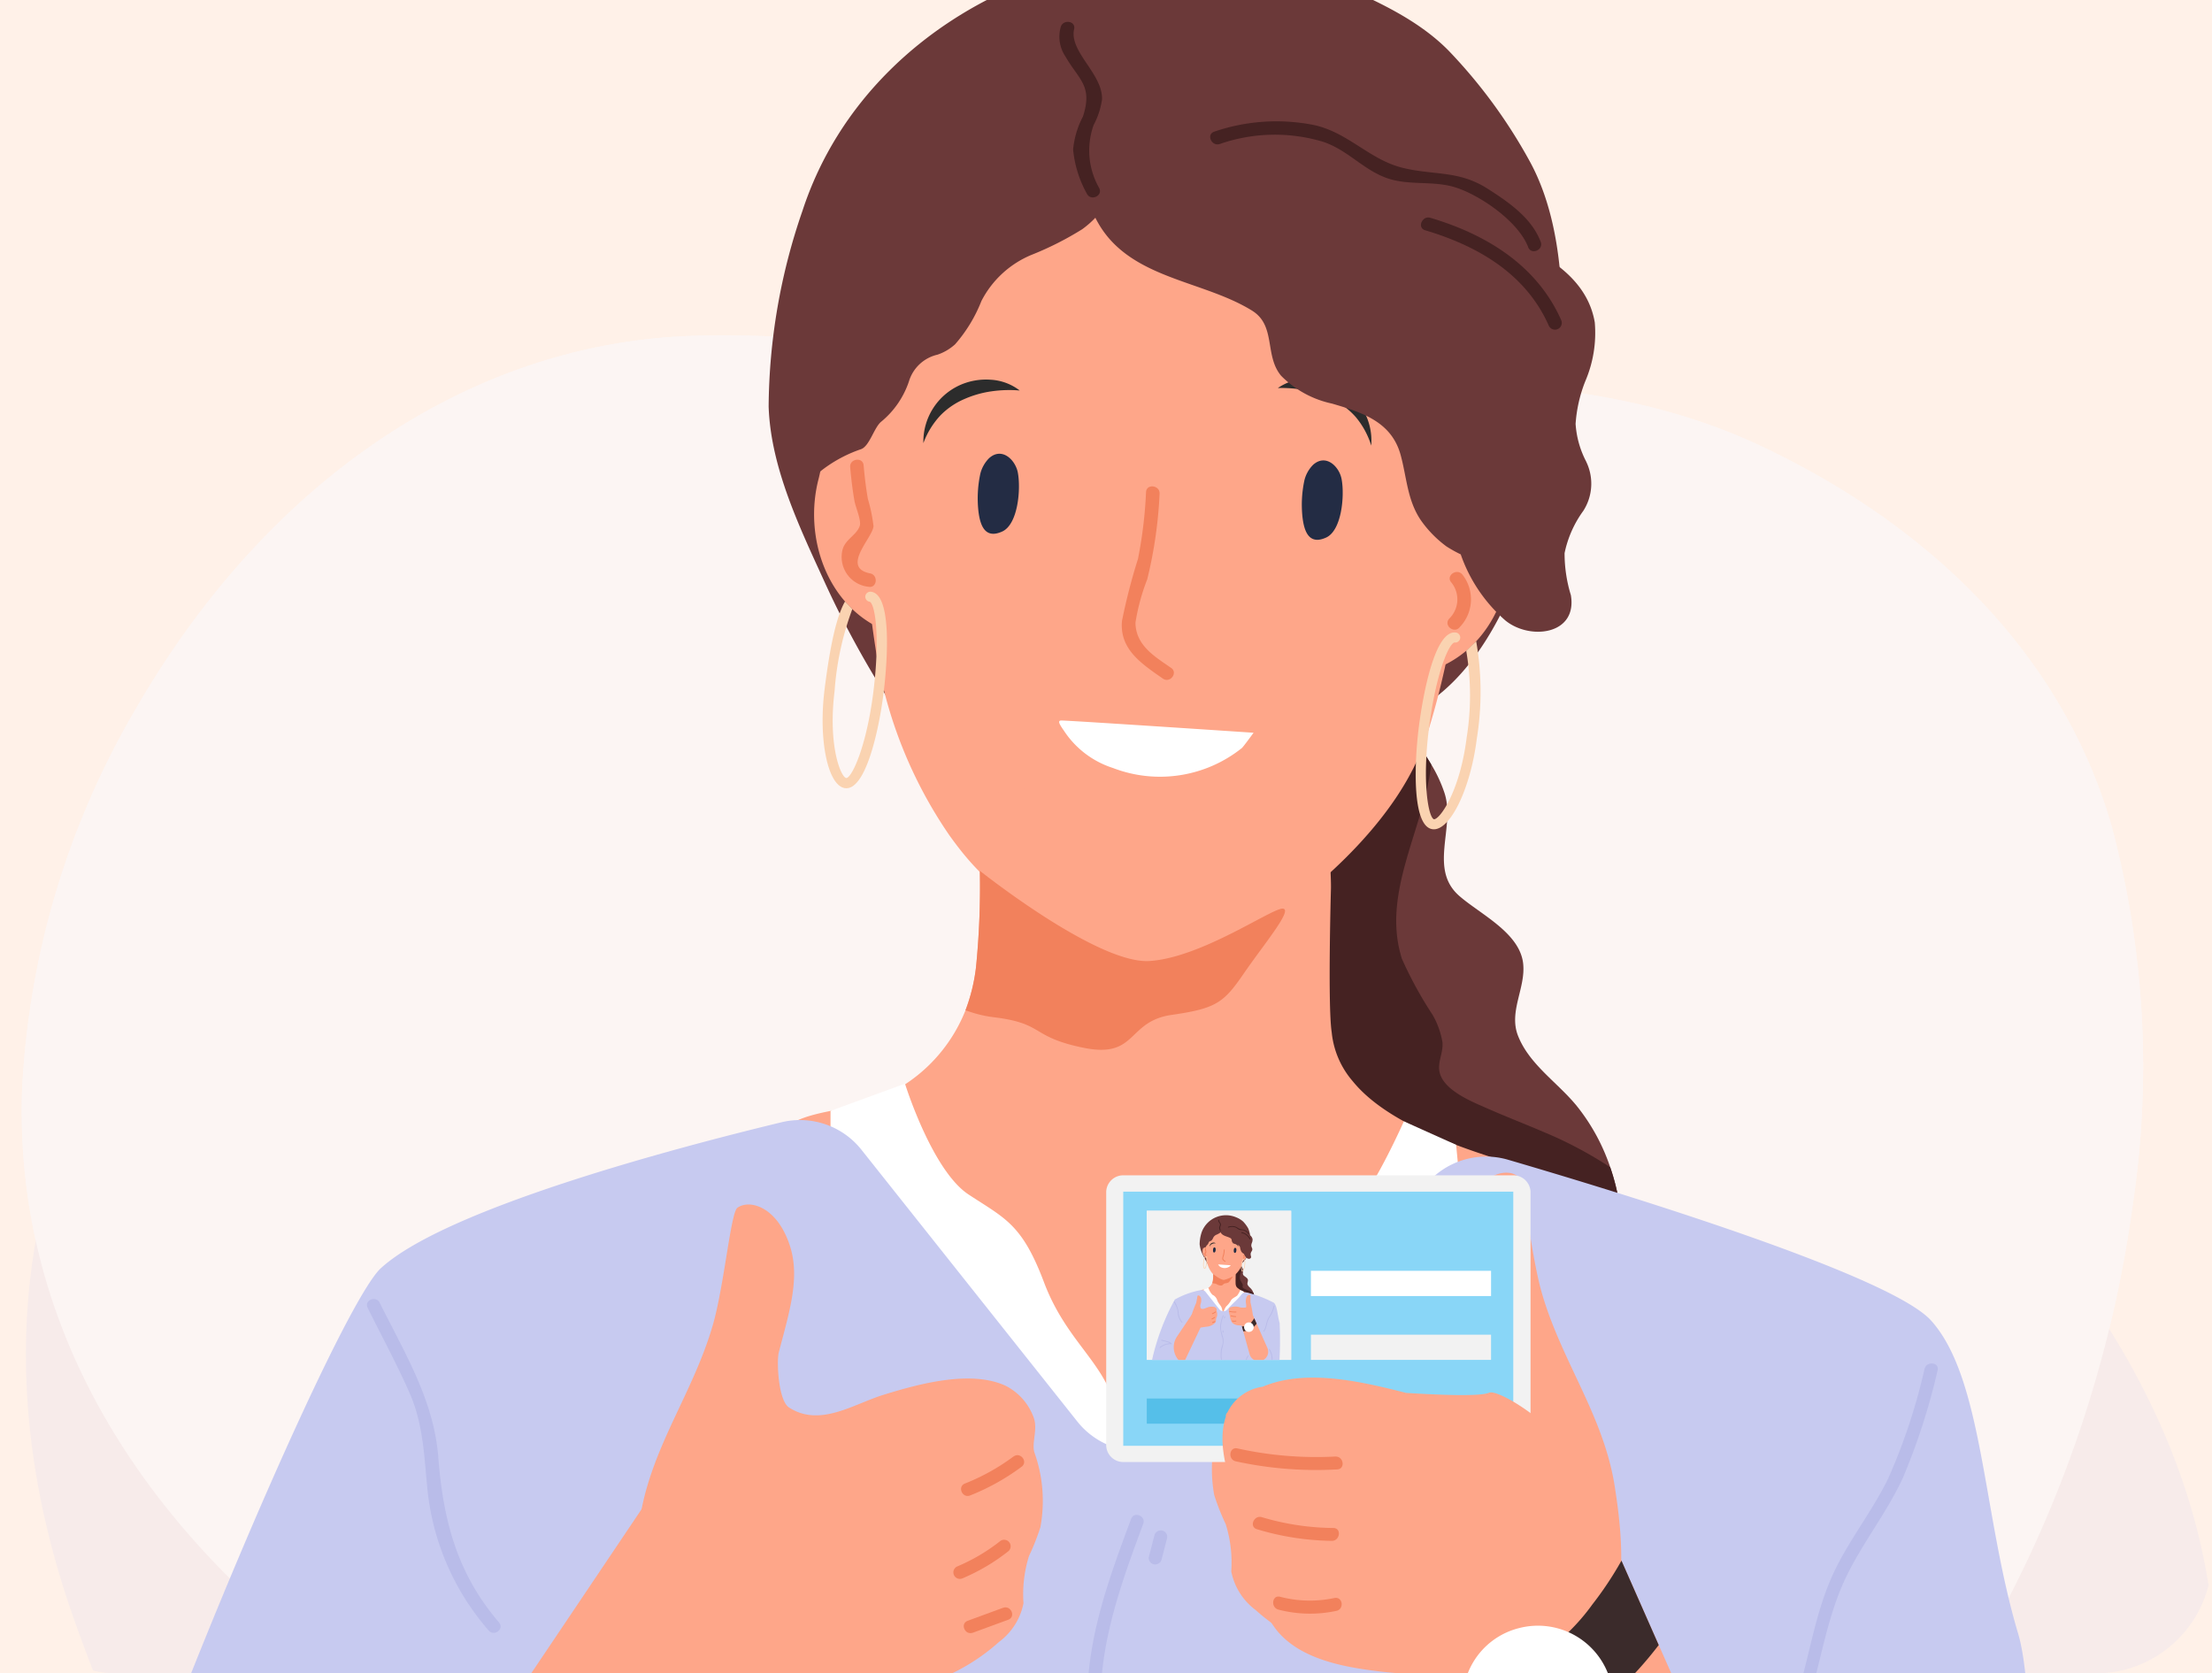 <svg xmlns="http://www.w3.org/2000/svg" xmlns:xlink="http://www.w3.org/1999/xlink" width="152" height="115" viewBox="0 0 152 115">
  <rect x="0" y="0" width="152" height="115" fill="#808080" stroke="none"/>
  <defs>
    <clipPath id="clip-path">
      <rect id="Rectangle_4124" data-name="Rectangle 4124" width="152" height="115" rx="8" transform="translate(12181 17207)" fill="#fff"/>
    </clipPath>
    <clipPath id="clip-path-2">
      <rect id="Rectangle_3496" data-name="Rectangle 3496" width="9.923" height="10.247" transform="translate(0)" fill="#f2f2f2"/>
    </clipPath>
    <clipPath id="clip-path-3">
      <path id="Clip_145" data-name="Clip 145" d="M0,0H8.855V9.443H0Z" fill="none"/>
    </clipPath>
  </defs>
  <g id="Group_7970" data-name="Group 7970" transform="translate(-24 -397)">
    <rect id="Rectangle_3498" data-name="Rectangle 3498" width="152" height="115" rx="8" transform="translate(24 397)" fill="#fff"/>
    <g id="Group_7957" data-name="Group 7957" transform="translate(-12157 -16810)">
      <rect id="Rectangle_4123" data-name="Rectangle 4123" width="152" height="115" transform="translate(12181 17207)" fill="#fff1e8"/>
      <g id="Mask_Group_114" data-name="Mask Group 114" clip-path="url(#clip-path)">
        <g id="Group_7956" data-name="Group 7956" transform="translate(-274.783 346.111)">
          <path id="Mask" d="M106.428,117.855c30.535-8.162,42.934-46.672,33.068-80.555a63.971,63.971,0,0,0-11.88-23.185C119.1,3.956,106.578.242,94.87.008,85.522-.18,76.507,3.152,67.941,7.365c-13.867,6.82-28.743,8.854-42.6,15.34C11.286,29.281,2.285,43.708.354,61.723a57.186,57.186,0,0,0,3.463,27.2c5.254,13.018,15.716,20.767,26.9,24.987a126.8,126.8,0,0,0,75.713,3.94" transform="matrix(0.914, 0.407, -0.407, 0.914, 12490.007, 16852.889)" fill="#fcf5f3"/>
          <path id="Fill_1" data-name="Fill 1" d="M112.508,124.588c32.28-8.628,45.387-49.339,34.957-85.156a67.627,67.627,0,0,0-12.559-24.51C125.9,4.182,112.667.256,100.289.008c-9.881-.2-19.412,3.324-28.467,7.778C57.164,15,41.438,17.146,26.787,24,11.931,30.954,2.416,46.2.374,65.249A60.452,60.452,0,0,0,4.035,94.008c5.554,13.761,16.613,21.953,28.435,26.414,25.083,9.466,54.329,11.037,80.038,4.165" transform="translate(12532.157 16869.635) rotate(50)" fill="#f7ebea"/>
          <path id="Mask-2" data-name="Mask" d="M106.428,117.855c30.535-8.162,42.934-46.672,33.068-80.555a63.971,63.971,0,0,0-11.88-23.185C119.1,3.956,106.578.242,94.87.008,85.522-.18,76.507,3.152,67.941,7.365c-13.867,6.82-28.743,8.854-42.6,15.34C11.286,29.281,2.285,43.708.354,61.723a57.186,57.186,0,0,0,3.463,27.2c5.254,13.018,15.716,20.767,26.9,24.987a126.8,126.8,0,0,0,75.713,3.94" transform="matrix(0.914, 0.407, -0.407, 0.914, 12490.007, 16852.889)" fill="#fcf5f3"/>
          <path id="Fill_68" data-name="Fill 68" d="M17.878,9.509c-1.467,4-4.2,7.416-6.611,10.889L7.522,25.785A44.032,44.032,0,0,1,4.11,30.691C6.621,20.66,9.554,10.718,10.657.406c.058-.544-.8-.54-.859,0C8.125,16.042,2.208,30.827,0,46.37c-.076.535.752.766.828.226A147.578,147.578,0,0,1,3.766,32.077a.419.419,0,0,0,.25-.1C5.568,30.65,6.64,28.551,7.8,26.888l4.213-6.062c2.462-3.543,5.2-7.013,6.7-11.092.189-.515-.641-.737-.828-.226" transform="translate(12493.64 16940.014)" fill="#b9bce9"/>
          <path id="Fill_70" data-name="Fill 70" d="M22.668,6.374A33.538,33.538,0,0,0,12.8.963,16.372,16.372,0,0,0,7.485,0C5.246,0,2.676,1.461.549.781A.419.419,0,0,0,.08,1.4a.394.394,0,0,0,.228.632,24.1,24.1,0,0,1,6.881,3.1l6.856,3.92a.427.427,0,0,0,.433-.735Q10.689,6.151,6.9,3.985A29.364,29.364,0,0,0,2.358,1.743c.729-.107,1.449-.341,2.259-.529a13.459,13.459,0,0,1,6.505.127A30.589,30.589,0,0,1,22.061,6.975c.423.346,1.035-.253.607-.6" transform="translate(12515.343 17007.773)" fill="#b9bce9"/>
          <path id="Fill_76" data-name="Fill 76" d="M12.952,18.484Q9.481,14.177,6.308,9.648,4.941,7.685,3.634,5.682C2.6,4.105,1.1,2.314.863.4.8-.131-.064-.138,0,.4.412,3.648,3.3,6.8,5.112,9.422c2.285,3.313,4.706,6.528,7.232,9.664.345.428.949-.177.607-.6" transform="translate(12497.052 17034.289)" fill="#b9bce9"/>
          <path id="Fill_98" data-name="Fill 98" d="M58.643,88.917a14.764,14.764,0,0,0-.8-5.377,13.732,13.732,0,0,0-2.225-4.119c-1.315-1.663-3.324-2.9-4.114-4.923-.648-1.662.537-3.275.357-4.948-.228-2.126-2.948-3.392-4.393-4.658-2.116-1.855-.264-4.691-1-7.031a9.558,9.558,0,0,0-.92-1.994,20.689,20.689,0,0,0-1.265-1.881c-.044-.066-.092-.128-.141-.195a8.551,8.551,0,0,0-.606-1.223c1.121-.6,1.935-1.042,2.175-1.223,4.192-3.115,6.5-9.41,7.512-14.473.2-1.025.406-2.121.586-3.266,1-6.354,1.352-14.1-1.55-19.293A35.714,35.714,0,0,0,46.733,6.8C44.565,4.6,41.6,3.316,38.866,2.1,25.76-3.713,7.222,2.853,2.335,17.82A41.866,41.866,0,0,0,.013,31.266c.143,4.228,2.167,8.373,3.854,12.077a66.053,66.053,0,0,0,7.669,12.748,36.213,36.213,0,0,0,6.871,2.81,21.584,21.584,0,0,0,8.4.719c.1-.016.188-.037.285-.054-.135.7-.274,1.4-.409,2.107a20.128,20.128,0,0,0-.275,6.7,50.93,50.93,0,0,1,.7,7.013c0,2.217-.156,4.429-.272,6.642a50.678,50.678,0,0,0-.01,6.436c.147,1.885.343,4.322,1.382,5.972.787,1.249,2.289,1.377,3.644,1.286.256-.015.509-.035.761-.056,2.136-.159,4.259-.394,6.4-.468a107.073,107.073,0,0,1,15.373.754,2.579,2.579,0,0,0,3.027-1.819,13.793,13.793,0,0,0,1.23-5.218" transform="translate(12508.588 16857.564)" fill="#6b3939"/>
          <path id="Fill_100" data-name="Fill 100" d="M30.74,34.933a14.764,14.764,0,0,0-.8-5.377,27.6,27.6,0,0,0-4.586-2.428c-1.293-.555-2.606-1.061-3.893-1.629-1.049-.463-3.084-1.266-3.265-2.593-.09-.66.29-1.278.216-1.952a5.669,5.669,0,0,0-.682-1.882,27,27,0,0,1-2.1-3.836c-1.433-4.5,1.475-8.844,2.013-13.353A20.691,20.691,0,0,0,16.385,0a19.186,19.186,0,0,0-4.237,2.637c-1.627,1.445-2.31,3.215-3.106,5.18-1.959,4.83-4.368,9.48-6.493,14.238C.742,26.111-.816,30.706.474,35.145a16.145,16.145,0,0,0,4.234,6.54c2.136-.159,4.259-.394,6.4-.468a107.08,107.08,0,0,1,15.373.754,2.579,2.579,0,0,0,3.027-1.819,13.792,13.792,0,0,0,1.23-5.218" transform="translate(12536.489 16911.549)" fill="#452222"/>
          <path id="Fill_102" data-name="Fill 102" d="M.012,12.3c.058.915.378,1.106,1.206.779C5.286,11.471,6.956,6.833,6,2.777,5.809,1.948,5.683.221,4.574.017S2.513,1.528,2.049,2.252c-.159.249.2.546.361.295.025-.039.052-.083.078-.127C2.636,4.121,1.44,6.212.937,7.749A12.385,12.385,0,0,0,.012,12.3" transform="translate(12553.25 16893.762)" fill="#fea689"/>
          <path id="Fill_104" data-name="Fill 104" d="M2.146,1.339C3.677-.056,9.751,0,11.62,0c3.138-.006,6.284.216,9.415.4A103.014,103.014,0,0,1,42.088,3.454a.666.666,0,0,1,.478.766.5.5,0,0,1,.208.384c.137,8.829-.737,24.523-3.915,34.09-1.723,5.19-6.908,9.951-11.457,13.01-5.287,3.555-8.986,2.617-14.04-.282-3.306-1.9-5-3.03-7.221-6.146a30.785,30.785,0,0,1-5.052-12.73A91.676,91.676,0,0,1,.057,16c.112-2.774.33-5.543.63-8.3.2-1.8-.007-5.025,1.458-6.359" transform="translate(12514.874 16873.008)" fill="#fea689"/>
          <path id="Fill_106" data-name="Fill 106" d="M.042,3.88A7.985,7.985,0,0,1,.177,1.36,2.278,2.278,0,0,1,.769.305c.878-.793,1.8.112,1.961.975C2.946,2.4,2.748,4.808,1.668,5.3.549,5.809.166,4.986.042,3.88" transform="translate(12545.241 16892.531)" fill="#232c44"/>
          <path id="Fill_108" data-name="Fill 108" d="M.043,3.912A8.039,8.039,0,0,1,.178,1.371,2.3,2.3,0,0,1,.776.308c.885-.8,1.811.113,1.978.984.216,1.132.017,3.556-1.072,4.052C.553,5.857.168,5.026.043,3.912" transform="translate(12522.97 16892.072)" fill="#232c44"/>
          <path id="Fill_110" data-name="Fill 110" d="M51.916,26.408c-3.667-1.127-10.044-2.832-12.8-6.212a6.049,6.049,0,0,1-1.461-3.388c-.277-1.782-.056-9.711-.054-9.76.039-1.11-.21-2.79.16-3.832a.484.484,0,0,0,.015-.3c0-.045,0-.094,0-.144.026-.536-.749-.658-.869-.2C30.71,1.963,22.293.929,16.131,0a.434.434,0,0,0-.487.381C15.181.343,14.72.3,14.253.251a.458.458,0,0,0-.5.388,40.515,40.515,0,0,0-.273,5.176,55.622,55.622,0,0,1-.267,6.548,12.28,12.28,0,0,1-.72,2.937,10.868,10.868,0,0,1-6.284,6.172c-1.727.746-4.813.715-6.163,1.966-.406.377,2.127,2.966,2.292,3.638.2.825,1.535,1.235,2.185,1.588,1.287.706,15.414,25.283,19.54,25.32,1.6.017,21.646-23.462,23.747-26.437.149-.215,4.4-1.049,4.108-1.138" transform="translate(12509.637 16915.016)" fill="#fea689"/>
          <path id="Fill_112" data-name="Fill 112" d="M0,1.869,5.118,0S6.972,5.961,9.489,7.617s3.667,2.021,5.179,6.027,4.05,5.418,4.868,8.45,1.39,6.117,1.39,6.117S22.1,21.968,24.141,20.2A24.287,24.287,0,0,0,29.393,13.6c1.192-2.283,5.5-3.892,6.8-5.306S39.4,2.587,39.4,2.587L42.989,4.2l.371,3.846S22.391,32.757,21.833,32.987.037,9.711.015,8.982,0,1.869,0,1.869" transform="translate(12512.853 16935.363)" fill="#fff"/>
          <path id="Fill_114" data-name="Fill 114" d="M.312.677A6.328,6.328,0,0,0,3.69,3.261a9.008,9.008,0,0,0,8.869-1.373c.11-.1.8-1.047.8-1.047S.524-.016.131,0c-.265.011-.09.29.18.677" transform="translate(12528.565 16910.404)" fill="#fff"/>
          <path id="Fill_116" data-name="Fill 116" d="M19.128,7.052c-1.386,2.019-1.888,2.408-4.971,2.853s-2.34,3.008-6.028,2.261-2.669-1.675-6.169-2.1A8.31,8.31,0,0,1,0,9.582,12.28,12.28,0,0,0,.72,6.645,55.535,55.535,0,0,0,.987.1C1,.073.987,0,.987,0S9.07,6.439,12.653,6.2s8.38-3.623,9.14-3.6-1.279,2.432-2.665,4.452" transform="translate(12522.128 16920.732)" fill="#f2815c"/>
          <path id="Fill_118" data-name="Fill 118" d="M3.39,12.474C2.294,11.709.956,10.946.943,9.359a14.422,14.422,0,0,1,.809-2.973A30.254,30.254,0,0,0,2.6.507C2.629-.085,1.7-.2,1.67.393a30.459,30.459,0,0,1-.553,4.587,40.976,40.976,0,0,0-1.1,4.264c-.179,1.953,1.34,2.942,2.808,3.966.492.344,1.061-.392.568-.737" transform="translate(12532.865 16894.313)" fill="#f2815c"/>
          <path id="Fill_4" data-name="Fill 4" d="M6.621.754A8.583,8.583,0,0,0,4.645.816,7.084,7.084,0,0,0,2.8,1.349,5.128,5.128,0,0,0,1.18,2.456,5.656,5.656,0,0,0,0,4.371,4.265,4.265,0,0,1,2.528.376a4.4,4.4,0,0,1,2.1-.362,3.6,3.6,0,0,1,1.992.74" transform="translate(12519.234 16886.971)" fill="#2c2c2c"/>
          <path id="Fill_4-2" data-name="Fill 4" d="M0,.755A8.582,8.582,0,0,1,1.976.816a7.078,7.078,0,0,1,1.844.532A5.121,5.121,0,0,1,5.44,2.454,5.648,5.648,0,0,1,6.617,4.369a4.242,4.242,0,0,0-.729-2.488A4.277,4.277,0,0,0,4.093.375a4.4,4.4,0,0,0-2.1-.361A3.6,3.6,0,0,0,0,.755" transform="translate(12543.631 16886.803) rotate(3)" fill="#2c2c2c"/>
          <path id="Fill_124" data-name="Fill 124" d="M5.248,7.836c-.462-1.549-1.6-3.671-1.411-5.367.026.044.051.089.075.129.154.256.521-.032.369-.285C3.837,1.576,2.919-.161,1.817.012S.531,1.911.315,2.734C-.734,6.723.857,11.468,4.826,13.153c.819.348,1.144.166,1.226-.748a12.384,12.384,0,0,0-.8-4.569" transform="translate(12511.724 16891.043)" fill="#fea689"/>
          <path id="Fill_126" data-name="Fill 126" d="M53.005,25.672a6.488,6.488,0,0,1-.729-2.594,9.682,9.682,0,0,1,.665-2.928,8.413,8.413,0,0,0,.652-4.048c-.441-2.588-2.543-4.144-4.8-5.261.01-.162.017-.321.029-.484a.233.233,0,0,0-.09-.213c-3.861-2.52-7.85-5.034-12.311-6.372A26.6,26.6,0,0,0,29.733,2.8a10.524,10.524,0,0,1-3.58-.593A30.9,30.9,0,0,1,23.417.622C21.585-.351,19.731-.014,17.807.5a18.054,18.054,0,0,1-3.068.643c-1.164.1-2.338-.007-3.5.144a10.312,10.312,0,0,0-4.934,2.4C4.763,4.9,3.363,6.021,2.833,7.975,1.356,13.412,1.994,19.18.082,24.541c-.092.259-.14,2.2.04,2.014a9.291,9.291,0,0,1,3.037-1.731c.6-.195.912-1.512,1.408-1.9A6.087,6.087,0,0,0,6.472,20.14a2.671,2.671,0,0,1,1.955-1.816,3.448,3.448,0,0,0,1.211-.713,10.129,10.129,0,0,0,1.807-2.973,6.794,6.794,0,0,1,3.423-3.165,21.728,21.728,0,0,0,3.5-1.767,6.47,6.47,0,0,0,.908-.792,6.78,6.78,0,0,0,.912,1.387c2.446,2.863,6.769,3.087,9.852,4.994,1.673,1.035.835,3.082,2,4.478a6.952,6.952,0,0,0,3.5,1.913c2.078.61,4.1,1.246,4.72,3.555.417,1.543.453,3.093,1.383,4.462a7.762,7.762,0,0,0,1.761,1.8,8.777,8.777,0,0,0,.978.544A10.634,10.634,0,0,0,47.462,36.6c1.687,1.363,4.951.978,4.489-1.75a9.737,9.737,0,0,1-.432-2.891,7.518,7.518,0,0,1,1.285-2.9,3.453,3.453,0,0,0,.2-3.382" transform="translate(12511.776 16866.939)" fill="#6b3939"/>
          <path id="Fill_128" data-name="Fill 128" d="M1.968,7.813c-2.045-.406.22-2.486.234-3.257A10.909,10.909,0,0,0,1.817,2.7C1.682,1.93,1.593,1.159,1.523.383,1.471-.21.544-.075.6.518c.07.775.158,1.546.294,2.313.075.429.483,1.348.366,1.711C1.051,5.183.27,5.457.075,6.185A2.059,2.059,0,0,0,1.854,8.733c.591.117.7-.8.115-.92" transform="translate(12513.604 16892.48)" fill="#f2815c"/>
          <path id="Fill_130" data-name="Fill 130" d="M1.008.156C.6-.279-.139.288.271.726A1.847,1.847,0,0,1,.1,3.227c-.37.473.375,1.034.744.562A2.749,2.749,0,0,0,1.008.156" transform="translate(12555.247 16900.197)" fill="#f2815c"/>
          <path id="Fill_132" data-name="Fill 132" d="M2.743,11.432a5.2,5.2,0,0,1-.389-4.344,5.357,5.357,0,0,0,.575-1.755C3,3.581.658,2.055,1.012.5,1.145-.086.215-.2.084.382a2.44,2.44,0,0,0,.334,2c.925,1.61,1.89,2,1.2,4.125A6.08,6.08,0,0,0,.943,8.774a7.766,7.766,0,0,0,.94,3.024c.255.539,1.116.176.859-.366" transform="translate(12528.58 16862.393)" fill="#452222"/>
          <path id="Fill_134" data-name="Fill 134" d="M22.711,8.289c-.627-1.65-2.2-2.726-3.648-3.651C17.05,3.355,15.4,3.738,13.211,3.2,10.947,2.643,9.477.765,7.121.261A13.19,13.19,0,0,0,.286.716c-.573.182-.2,1.032.37.851A11.5,11.5,0,0,1,7.743,1.41c1.711.56,2.793,1.955,4.454,2.518,1.524.517,3.209.129,4.745.65,1.736.588,4.255,2.357,4.909,4.078.212.558,1.072.192.86-.366" transform="translate(12538.943 16869.219)" fill="#452222"/>
          <path id="Fill_136" data-name="Fill 136" d="M9.644,7.069C7.982,3.3,4.511,1.169.649.022.077-.148-.285.708.292.879c3.624,1.077,6.924,3,8.492,6.556a.467.467,0,0,0,.859-.366" transform="translate(12553.426 16875.836)" fill="#452222"/>
          <path id="Fill_140" data-name="Fill 140" d="M3.328,0a.352.352,0,0,0-.393.3.347.347,0,0,0,.3.387c.351.13.737,2.309.253,6.187-.472,3.782-1.477,5.9-1.859,5.929-.38-.047-1.272-2.246-.805-5.992A20.187,20.187,0,0,1,2.041,1.194l-.5-.526C.966,1.662.517,3.645.132,6.731c-.431,3.46.23,6.622,1.415,6.767,1.42.174,2.328-4.025,2.641-6.533C4.33,5.836,4.949.2,3.328,0" transform="translate(12512.31 16901.555)" fill="#fad3b1"/>
          <path id="Fill_142" data-name="Fill 142" d="M2.754.005A.35.35,0,0,1,3.06.393a.349.349,0,0,1-.39.3C2.3.737,1.389,2.758.905,6.636c-.471,3.782-.016,6.079.347,6.2.38.047,1.785-1.872,2.252-5.618a18.213,18.213,0,0,0-.031-5.96l.685-.65A20.179,20.179,0,0,1,4.2,7.3c-.431,3.46-1.849,6.368-3.035,6.223C-.254,13.351-.1,9.059.209,6.551.35,5.423,1.133-.193,2.754.005" transform="translate(12553.063 16904.352)" fill="#fad3b1"/>
          <path id="Clip_145-2" data-name="Clip 145" d="M0,0H138.351V147.548H0Z" transform="translate(12456.947 16937.863)" fill="none"/>
          <g id="Group_6043" data-name="Group 6043" transform="translate(12456.947 16937.863)">
            <path id="Fill_144" data-name="Fill 144" d="M110.6,121.9c-.946,6.757-2.059,14.4-2.758,18.414-.3,1.762,9.185.9,9.086.89-.255-.031-11.837,1.484-31.413,3.06-4.649.376-9.329.747-13.8,1.109-1.738.143-3.448.279-5.107.414-.508.037-1.013.078-1.508.121-.06.006-.119.008-.179.014l-.931.075-.6.048c-.413.031-.825.065-1.229.1-1.807.148-3.53.283-5.153.417-5.311.429-9.562.775-12,.972a5.4,5.4,0,0,1-3.965-1.29l-6.34-5.473a5.3,5.3,0,0,1-1.824-3.588l-.721-9.051a5.347,5.347,0,0,0-5.343-4.9A10.781,10.781,0,0,1,16.093,111l1.466-10.417a5.292,5.292,0,0,0-3.744-5.906C8.651,93.175.828,89,.02,77.511c-.778-11.125,21.2-63.871,24.991-67.335C29.54,6.043,45.5,1.848,52.538.151A5.392,5.392,0,0,1,58.023,2.03l14.853,18.7a5.4,5.4,0,0,0,8.175.3c2.606-2.819,6.047-6.415,9.208-9.323a65.266,65.266,0,0,0,6.48-7.168,5.388,5.388,0,0,1,5.734-1.81c7.88,2.306,26.258,7.934,29.064,11.053,3.587,3.989,3.534,13.34,5.975,21.5s-1.232,49.9-1.215,55.082-14.042,24.049-14.423,27.036C121.725,118.569,111.479,115.651,110.6,121.9Z" transform="translate(0 0)" fill="#c7caf0"/>
          </g>
          <path id="Fill_147" data-name="Fill 147" d="M26.551,31.247c-4.789-2.649-9.829-6.092-10.4-11.892a14.7,14.7,0,0,0-.585-3.681c-.615-1.693-1.657-3.277-2.414-4.915A62.169,62.169,0,0,1,9.442.363.451.451,0,0,0,8.55.492q.492,4.355.979,8.714c.282,2.528.9,5.288.97,7.9,1.949,7.83-.383,16.319-2.686,23.93C5.841,47.554,4.2,54.991,0,60.595a36.935,36.935,0,0,1,11.705-5.534,18.836,18.836,0,0,1,8.59-.209c2.965.681,3.514,4.845,6.335,5.877,1.68.615-2.2-1.633-.641-1.843.7-4.014,1.811-11.658,2.758-18.414-.275-.159.7-.506,1.561-2.573C32.516,33.528,25.895,31.342,26.551,31.247Z" transform="translate(12548.513 17017.367)" fill="#b9bde9"/>
          <path id="Fill_151" data-name="Fill 151" d="M19.767,0,3.533,24.143a20.728,20.728,0,0,0,5.533,28.7l1.162.8,21.14-44.6Z" transform="translate(12480.758 16963.631)" fill="#fea689"/>
          <path id="Fill_153" data-name="Fill 153" d="M27.964,22.162a9.9,9.9,0,0,0-.414-5.123c-.2-.672.246-1.583-.046-2.389A3.971,3.971,0,0,0,25.6,12.47c-2.4-1.131-6-.14-8.413.606-2.1.65-4.374,2.245-6.5.872-.739-.482-.861-3.184-.7-3.793.721-2.771,1.481-5.111.759-7.327C9.861.113,7.951-.371,7.137.229,6.682.565,6.23,5.592,5.453,8.282c-1.361,4.71-4.243,8.405-5.007,13.29-.511,3.271-.9,7.348.712,10.429,2.314,4.418,7.233,2.882,7.233,2.882s5.5-1.055,9.732-1.475a13.816,13.816,0,0,0,7-3.352A4.353,4.353,0,0,0,26.8,27.4a8.807,8.807,0,0,1,.378-3.242,16.19,16.19,0,0,0,.79-2" transform="translate(12499.313 16943.666)" fill="#fea689"/>
          <path id="Fill_155" data-name="Fill 155" d="M3.606.093A14.561,14.561,0,0,1,.267,1.953c-.539.214-.183,1.034.356.82A15.465,15.465,0,0,0,4.16.8c.464-.346-.091-1.049-.554-.7" transform="translate(12521.825 16960.887)" fill="#f2815c"/>
          <path id="Fill_157" data-name="Fill 157" d="M3.236.1A12.7,12.7,0,0,1,.264,1.857a.447.447,0,0,0,.356.82A13.6,13.6,0,0,0,3.791.8.448.448,0,0,0,3.236.1" transform="translate(12521.296 16966.682)" fill="#f2815c"/>
          <path id="Fill_159" data-name="Fill 159" d="M2.7.031.271.923c-.544.2-.187,1.019.356.82L3.059.851C3.6.651,3.246-.168,2.7.031" transform="translate(12522.008 16971.35)" fill="#f2815c"/>
          <path id="Fill_161" data-name="Fill 161" d="M23.964,49.467a10.232,10.232,0,0,1-14.116-6.54L3.136,18.38l-1.457-5.32-.254-.944L0,6.909,13.011,0l.467,1.055,0,0L14.92,4.31l2.563,5.8L29.04,36.231a10.063,10.063,0,0,1-5.076,13.236" transform="translate(12552.284 16963.832)" fill="#fea689"/>
          <path id="Fill_171" data-name="Fill 171" d="M2.5.18a13.313,13.313,0,0,0-2.5,7c-.036.57.858.683.894.109A12.412,12.412,0,0,1,3.219.721C3.554.253,2.838-.289,2.5.18" transform="translate(12557.75 17008.186)" fill="#b9bce9"/>
          <path id="Fill_173" data-name="Fill 173" d="M7.263.145c-.4-.409-1.114.136-.71.549,3.676,3.758,3,11.376,2.035,16.078a20.41,20.41,0,0,1-8.4,13.1c-.481.322.076,1.024.554.7A21.275,21.275,0,0,0,9.483,16.881c1-4.953,1.659-12.771-2.219-16.736" transform="translate(12576.45 17001.117)" fill="#b9bce9"/>
          <path id="Fill_175" data-name="Fill 175" d="M1.37,95.564a.437.437,0,0,0,.084-.43c-.053-.159-.094-.318-.139-.477-.007-.109-.012-.217-.019-.326a.377.377,0,0,0-.128-.264c-.807-3.661.34-7.334.8-11.007.515-4.144.112-8.324.442-12.478.345-4.344,2.151-8.071,3.31-12.207a28.385,28.385,0,0,0,.626-9.893c-.3-3.939-.881-7.965-.04-11.877.81-3.769,2.261-6.7,1.7-10.643-.561-3.913-2.255-7.583-2.653-11.526-.484-4.793,1.2-9.4,2.842-13.823.2-.538-.633-.88-.833-.341C5.861,4.3,4.329,8.451,4.357,12.8c.024,3.808,1.443,7.347,2.3,11.008a16.761,16.761,0,0,1,.451,6.75c-.361,2.032-1.271,3.921-1.7,5.937-.795,3.731-.327,7.578-.02,11.335a29.879,29.879,0,0,1-1.5,13.2A36.4,36.4,0,0,0,1.407,72.545c-.132,4.235.033,8.4-.676,12.6C.18,88.411-.43,91.59.424,94.808a53.323,53.323,0,0,1-.292,10.144.451.451,0,0,0,.894.11,54.517,54.517,0,0,0,.344-9.5" transform="translate(12526.147 16964.996)" fill="#b9bce9"/>
          <path id="Fill_177" data-name="Fill 177" d="M.886,0a.461.461,0,0,0-.5.388Q.2,1.115.01,1.839a.45.45,0,0,0,.392.5.462.462,0,0,0,.5-.388Q1.091,1.224,1.278.5A.45.45,0,0,0,.886,0" transform="translate(12534.712 16966.063)" fill="#b9bce9"/>
          <path id="Fill_179" data-name="Fill 179" d="M.892.369C.864-.2-.028-.071,0,.5q.041.829.083,1.66c.028.573.92.441.892-.13Q.934,1.2.892.369" transform="translate(12533.213 16981.121)" fill="#b9bce9"/>
          <path id="Fill_173-2" data-name="Fill 173" d="M4.759.113C4.5-.208,4.044.224,4.3.549,6.646,3.507,6.19,9.526,5.552,13.243,4.838,17.407,3.043,21.2.119,23.613c-.31.256.045.809.353.554,3.043-2.516,4.922-6.5,5.653-10.84C6.785,9.411,7.232,3.235,4.759.113" transform="translate(12493.689 17021.033) rotate(59)" fill="#b9bce9"/>
          <path id="Fill_181" data-name="Fill 181" d="M.92,2.444A6.9,6.9,0,0,1,1.044.48C1.159-.083.265-.19.151.37a7.738,7.738,0,0,0-.122,2.2c.047.572.939.441.891-.13" transform="translate(12533.942 17014.049)" fill="#b9bce9"/>
          <path id="Fill_183" data-name="Fill 183" d="M.262.377,0,2.443A.451.451,0,0,0,.9,2.552L1.156.486A.451.451,0,0,0,.262.377" transform="translate(12530.001 17033.801)" fill="#b9bce9"/>
          <path id="Fill_185" data-name="Fill 185" d="M1.145,2.482Q1.02,1.426.895.368C.828-.2-.064-.073,0,.5q.125,1.056.25,2.113c.067.57.959.441.891-.13" transform="translate(12528.887 17055.512)" fill="#b9bce9"/>
          <path id="Fill_187" data-name="Fill 187" d="M13.155,4.086c-1-1.431-2.66-1.88-4.265-2.4A54.391,54.391,0,0,0,2.212.009C1.642-.1,1.534.788,2.1.894A53.238,53.238,0,0,1,7.739,2.256a13.879,13.879,0,0,1,3.708,1.423C7.207,3.636,3.46,5.465.17,8.03a.448.448,0,0,0,.554.7c3.178-2.478,6.8-4.3,10.94-4.168a.455.455,0,0,0,.457-.321,3.336,3.336,0,0,1,.323.389c.331.473,1.039-.078.71-.549" transform="translate(12465.462 16991.352)" fill="#b9bce9"/>
          <path id="Fill_189" data-name="Fill 189" d="M9.078,22.228c-2.9-3.383-3.845-7.062-4.177-11.384C4.6,6.962,2.58,3.683.876.252.621-.261-.208.087.049.6,1,2.523,2.028,4.423,2.9,6.381c.991,2.233,1.026,4.42,1.269,6.8a17.4,17.4,0,0,0,4.2,9.6c.375.438,1.086-.11.71-.549" transform="translate(12480.997 16950.162)" fill="#b9bce9"/>
          <path id="Fill_191" data-name="Fill 191" d="M10.936.363A40.626,40.626,0,0,1,8.448,7.878c-1.077,2.224-2.642,4.173-3.709,6.4C2.733,18.465,2.894,23.4.089,27.239c-.34.466.376,1.007.716.541,2.869-3.929,2.695-8.9,4.766-13.161,1.139-2.342,2.788-4.394,3.877-6.765A44.447,44.447,0,0,0,11.831.472c.145-.554-.751-.658-.894-.109" transform="translate(12577.096 16954.59)" fill="#b9bce9"/>
          <path id="Fill_197" data-name="Fill 197" d="M85.741,1.459a.442.442,0,0,0-.8.076q-15.8.383-31.609.762C42.578,2.556,32.636-.62,21.961.773c-2.343.3-5.519-1.116-7.839-.695C12.366.4,9.513.428,8.078,1.625c-1.14.959-.873,2.388-.778,3.709a18.968,18.968,0,0,1-.669,4.5c-.516,2.253-1.253,4.941-1.977,7.423s-1.438,4.775-1.882,6.208C1.162,28.673.917,39.939.221,45.337c-.679,5.268.466,34.9,0,40.626a.461.461,0,0,0,.452.448A366.56,366.56,0,0,0,54.9,88.293c.765-.023,1.52-.013,2.266.018.321.013.638.027.954.054,3.148.2,6.233.752,9.409.972A67.362,67.362,0,0,0,80.647,88.7c4.247-.538,8.472-1.241,12.733-1.639,3.759-.354,7.921.192,11.557-.91,3.022-.909,6.071,2.122,5.746-1.108-.213-2.114-1.883-9.593-2.3-11.672-.561-2.764-1.524-8.928-1.76-8.677Q103.1,47.066,99.442,29.465c-.923-4.43-1.525-9.219-3.393-13.417a20.446,20.446,0,0,0-1.144-2.208c-.57-.95-.2-2.285.006-3.689.623-4.21,1.757-8.954,1.3-8.954" transform="translate(12480.646 17059.479)" fill="#f1f2ff"/>
          <path id="Fill_199" data-name="Fill 199" d="M90.251,4c-.57-.95.7-2.448.006-3.689C84.232.539,76.315,2.334,70.244,1.738,62.753,1.008,59.6,1.193,48.224.547c-2.05-.117-3.949,1.025-6.021.869-1.968-.148-3.822-.748-5.817-.636-1.954.108-3.845.681-5.781.909a37.221,37.221,0,0,1-5.477.144C17.392,1.6,9.657.941,1.977,0,1.461,2.253.724,4.941,0,7.423c.525.053,1.095,0,1.506.018q3.094.094,6.183.121c8.251.09,16.506-.1,24.756-.1,8.083,0,16.176.179,24.223.981,4.062.407,8.585-1.286,12.657-1.008,3.373.234,6.636,2.191,10.051,1.523A104,104,0,0,0,91.4,6.213,20.485,20.485,0,0,0,90.251,4" transform="translate(12485.299 17069.313)" fill="#33261a"/>
          <path id="Fill_201" data-name="Fill 201" d="M3.3.641a113.349,113.349,0,0,1-3.27,16.82.679.679,0,0,0,1.309.357A115.705,115.705,0,0,0,4.654.641C4.754-.217,3.4-.21,3.3.641" transform="translate(12495.305 17067.156)" fill="#f1f2ff"/>
          <path id="Fill_203" data-name="Fill 203" d="M3.771,13.07Q3.243,9.237,2.612,5.42C2.364,3.939,2.468,1.141,1.2.155.515-.372-.451.572.236,1.1s.642,2.2.778,2.978q.258,1.482.5,2.967.515,3.183.951,6.377c.118.853,1.425.49,1.308-.357" transform="translate(12559.086 17068.633)" fill="#f1f2ff"/>
          <path id="Fill_205" data-name="Fill 205" d="M25.359.375,23.342.608a.722.722,0,0,0-1.02-.532c-.517.251-1.017.527-1.5.822l-2.853.329c-.857.1-.867,1.444,0,1.344L18.6,2.5A19.238,19.238,0,0,0,13.627,8.96a20.913,20.913,0,0,0-1.8,5.758c-.41,2.609-.122,5.305-.72,7.884-.63,2.716-2.555,4.5-4.2,6.629A20.986,20.986,0,0,0,3.75,35.307,105.022,105.022,0,0,0,.012,51.721a.682.682,0,0,0,.654.85L5.2,52.339a9.828,9.828,0,0,0,3.505-.371c1.3-.618,1.2-1.765,1.066-3-.719-6.483,2.4-11.869,5.161-17.5A36.494,36.494,0,0,0,17.7,24.437a63.155,63.155,0,0,0,.973-7.813,27.062,27.062,0,0,1,7.163-15.1C26.2,1.139,25.983.3,25.359.375" transform="translate(12494.984 17073.5)" fill="#33261a"/>
          <path id="Path" d="M1.059,0A1.055,1.055,0,0,0,0,1.049V4.729A1.056,1.056,0,0,0,1.059,5.779H13.378a1.056,1.056,0,0,0,1.059-1.049V1.049A1.055,1.055,0,0,0,13.378,0Z" transform="translate(12523.157 17070.973)" fill="#fad3b1"/>
          <path id="Path-2" data-name="Path" d="M14.735,8.466H2.416A2.407,2.407,0,0,1,0,6.073V2.393A2.407,2.407,0,0,1,2.416,0H14.735a2.407,2.407,0,0,1,2.416,2.393V6.073a2.407,2.407,0,0,1-2.416,2.393Z" transform="translate(12521.802 17069.629)" fill="#fad3b1"/>
          <path id="Fill_153-2" data-name="Fill 153" d="M.184,22.163A9.9,9.9,0,0,1,.6,17.04c.2-.672-.246-1.583.046-2.389A3.971,3.971,0,0,1,2.551,12.47c2.4-1.131,6-.14,8.414.606,2.1.65,4.374,2.245,6.5.872.739-.482.861-3.184.7-3.793-.721-2.771-1.481-5.111-.759-7.327.884-2.715,2.794-3.2,3.608-2.6.455.336.907,5.363,1.685,8.053,1.361,4.71,4.244,8.405,5.007,13.29.511,3.271.9,7.348-.712,10.429-2.314,4.418-7.234,2.882-7.234,2.882s-5.505-1.055-9.732-1.475a13.816,13.816,0,0,1-7-3.352A4.353,4.353,0,0,1,1.353,27.4,8.807,8.807,0,0,0,.974,24.16a16.189,16.189,0,0,1-.79-2" transform="translate(12539.038 16941.48)" fill="#fea689"/>
          <g id="id-card" transform="translate(12531.797 16941.66)">
            <path id="Path_1" data-name="Path 1" d="M27.936,135.15H1.217A1.172,1.172,0,0,0,0,136.27v17.462a1.172,1.172,0,0,0,1.217,1.12H27.942a1.172,1.172,0,0,0,1.217-1.12V136.27A1.181,1.181,0,0,0,27.936,135.15Z" transform="translate(0 -135.15)" fill="#f2f2f2"/>
            <rect id="Rectangle_1" data-name="Rectangle 1" width="26.8" height="17.465" transform="translate(1.172 1.122)" fill="#89d6f7"/>
            <rect id="Rectangle_3" data-name="Rectangle 3" width="12.379" height="1.733" transform="translate(14.067 10.95)" fill="#f2f2f2"/>
            <rect id="Rectangle_4" data-name="Rectangle 4" width="23.741" height="1.733" transform="translate(2.787 15.336)" fill="#55bfe9"/>
            <rect id="Rectangle_5" data-name="Rectangle 5" width="12.379" height="1.733" transform="translate(14.067 6.563)" fill="#fff"/>
            <rect id="Rectangle_3494" data-name="Rectangle 3494" width="9.923" height="10.247" transform="translate(2.787 2.436)" fill="#f2f2f2"/>
            <rect id="Rectangle_3495" data-name="Rectangle 3495" width="9.923" height="10.247" transform="translate(2.787 2.436)" fill="#f2f2f2"/>
          </g>
          <g id="Mask_Group_8" data-name="Mask Group 8" transform="translate(12534.583 16944.098)" clip-path="url(#clip-path-2)">
            <g id="People" transform="translate(0.33 0.306)">
              <path id="Fill_68-2" data-name="Fill 68" d="M1.144.609a3.213,3.213,0,0,1-.423.7l-.24.345a2.818,2.818,0,0,1-.218.314A14.284,14.284,0,0,0,.682.026c0-.035-.051-.035-.055,0C.52,1.027.141,1.973,0,2.968c0,.034.048.049.053.014a9.445,9.445,0,0,1,.188-.929.027.027,0,0,0,.016-.006A1.663,1.663,0,0,0,.5,1.721l.27-.388A3.26,3.26,0,0,0,1.2.623C1.209.59,1.156.576,1.144.609" transform="translate(2.348 5.277)" fill="#b9bce9"/>
              <path id="Fill_70-2" data-name="Fill 70" d="M1.451.408A2.147,2.147,0,0,0,.819.062,1.048,1.048,0,0,0,.479,0C.336,0,.171.094.035.05a.027.027,0,0,0-.03.04A.025.025,0,0,0,.02.13a1.542,1.542,0,0,1,.44.2L.9.579A.027.027,0,0,0,.927.532L.442.255A1.879,1.879,0,0,0,.151.112C.2.1.244.09.3.078A.861.861,0,0,1,.712.086a1.958,1.958,0,0,1,.7.361c.027.022.066-.016.039-.038" transform="translate(3.737 9.614)" fill="#b9bce9"/>
              <path id="Fill_76-2" data-name="Fill 76" d="M.829,1.183Q.607.907.4.617.316.492.233.364A.9.9,0,0,1,.055.026C.051-.008,0-.009,0,.026A1.521,1.521,0,0,0,.327.6c.146.212.3.418.463.618.022.027.061-.011.039-.038" transform="translate(2.567 11.311)" fill="#b9bce9"/>
              <path id="Fill_98-2" data-name="Fill 98" d="M3.753,5.691A.945.945,0,0,0,3.7,5.347a.879.879,0,0,0-.142-.264c-.084-.106-.213-.186-.263-.315-.042-.106.034-.21.023-.317-.015-.136-.189-.217-.281-.3-.135-.119-.017-.3-.064-.45a.612.612,0,0,0-.059-.128,1.324,1.324,0,0,0-.081-.12l-.009-.012a.547.547,0,0,0-.039-.078c.072-.038.124-.067.139-.078a1.569,1.569,0,0,0,.481-.926c.013-.066.026-.136.038-.209a2.055,2.055,0,0,0-.1-1.235A2.286,2.286,0,0,0,2.991.435a1.594,1.594,0,0,0-.5-.3A1.778,1.778,0,0,0,.149,1.14,2.679,2.679,0,0,0,0,2a2.121,2.121,0,0,0,.247.773,4.227,4.227,0,0,0,.491.816,2.318,2.318,0,0,0,.44.18,1.381,1.381,0,0,0,.538.046l.018,0-.026.135a1.288,1.288,0,0,0-.018.429,3.26,3.26,0,0,1,.045.449c0,.142-.01.283-.017.425a3.243,3.243,0,0,0,0,.412.88.88,0,0,0,.088.382.237.237,0,0,0,.233.082l.049,0c.137-.01.273-.025.41-.03a6.853,6.853,0,0,1,.984.048.165.165,0,0,0,.194-.116.883.883,0,0,0,.079-.334" transform="translate(3.305 0)" fill="#6b3939"/>
              <path id="Fill_100-2" data-name="Fill 100" d="M1.967,2.236a.945.945,0,0,0-.051-.344,1.766,1.766,0,0,0-.293-.155c-.083-.036-.167-.068-.249-.1-.067-.03-.2-.081-.209-.166-.006-.042.019-.082.014-.125a.363.363,0,0,0-.044-.12A1.728,1.728,0,0,1,1,.975C.909.687,1.1.409,1.13.12A1.324,1.324,0,0,0,1.049,0,1.228,1.228,0,0,0,.778.169.806.806,0,0,0,.579.5C.453.81.3,1.107.163,1.412a1.239,1.239,0,0,0-.133.838A1.033,1.033,0,0,0,.3,2.668c.137-.01.273-.025.41-.03a6.853,6.853,0,0,1,.984.048.165.165,0,0,0,.194-.116.883.883,0,0,0,.079-.334" transform="translate(5.091 3.455)" fill="#452222"/>
              <path id="Fill_102-2" data-name="Fill 102" d="M0,.787c0,.059.024.071.077.05A.559.559,0,0,0,.384.178C.372.125.364.014.293,0S.161.1.131.144C.121.16.144.179.154.163l0-.008A.989.989,0,0,1,.06.5.793.793,0,0,0,0,.787" transform="translate(6.164 2.317)" fill="#fea689"/>
              <path id="Fill_104-2" data-name="Fill 104" d="M.137.086C.235,0,.624,0,.744,0c.2,0,.4.014.6.026a6.593,6.593,0,0,1,1.347.2A.043.043,0,0,1,2.724.27a.032.032,0,0,1,.013.025,7.863,7.863,0,0,1-.251,2.182,1.859,1.859,0,0,1-.733.833.729.729,0,0,1-.9-.018A1.2,1.2,0,0,1,.393,2.9,1.97,1.97,0,0,1,.07,2.083,5.867,5.867,0,0,1,0,1.024C.011.847.025.669.044.493.057.378.044.171.137.086" transform="translate(3.707 0.988)" fill="#fea689"/>
              <path id="Fill_106-2" data-name="Fill 106" d="M0,.248A.511.511,0,0,1,.011.087.146.146,0,0,1,.049.02C.105-.031.164.027.175.082.189.154.176.308.107.339S.011.319,0,.248" transform="translate(5.651 2.238)" fill="#232c44"/>
              <path id="Fill_108-2" data-name="Fill 108" d="M0,.25A.514.514,0,0,1,.011.088.147.147,0,0,1,.05.02C.106-.031.166.027.176.083.19.155.177.31.108.342S.011.322,0,.25" transform="translate(4.226 2.209)" fill="#232c44"/>
              <path id="Fill_110-2" data-name="Fill 110" d="M3.323,1.69a1.81,1.81,0,0,1-.819-.4.387.387,0,0,1-.094-.217c-.018-.114,0-.621,0-.625a.944.944,0,0,1,.01-.245.031.031,0,0,0,0-.019s0-.006,0-.009c0-.034-.048-.042-.056-.013C1.965.126,1.427.059,1.032,0A.028.028,0,0,0,1,.025L.912.016A.029.029,0,0,0,.88.041,2.593,2.593,0,0,0,.863.372,3.56,3.56,0,0,1,.846.791.786.786,0,0,1,.8.979a.7.7,0,0,1-.4.395C.287,1.422.089,1.42,0,1.5c-.026.024.136.19.147.233s.1.079.14.1c.082.045.987,1.618,1.251,1.621A16.5,16.5,0,0,0,3.06,1.763c.01-.014.281-.067.263-.073" transform="translate(3.372 3.677)" fill="#fea689"/>
              <path id="Fill_112-2" data-name="Fill 112" d="M0,.12.328,0a1.165,1.165,0,0,0,.28.487A.609.609,0,0,1,.939.873c.1.256.259.347.312.541s.089.391.089.391a1.248,1.248,0,0,1,.206-.513A1.554,1.554,0,0,0,1.881.871c.076-.146.352-.249.435-.34A1.987,1.987,0,0,0,2.522.166l.23.1.024.246S1.433,2.1,1.4,2.111,0,.621,0,.575,0,.12,0,.12" transform="translate(3.578 4.979)" fill="#fff"/>
              <path id="Fill_114-2" data-name="Fill 114" d="M.02.043A.4.4,0,0,0,.236.209.577.577,0,0,0,.8.121C.811.115.855.054.855.054S.034,0,.008,0,0,.019.02.043" transform="translate(4.584 3.382)" fill="#fff"/>
              <path id="Fill_116-2" data-name="Fill 116" d="M1.224.451C1.135.581,1.1.605.906.634S.756.827.52.779.349.671.125.644A.532.532,0,0,1,0,.613.786.786,0,0,0,.046.425,3.554,3.554,0,0,0,.063.006S.063,0,.063,0,.58.412.81.4A2.485,2.485,0,0,0,1.395.166c.049,0-.082.156-.171.285" transform="translate(4.172 4.043)" fill="#f2815c"/>
              <path id="Fill_118-2" data-name="Fill 118" d="M.217.8C.147.749.061.7.06.6A.923.923,0,0,1,.112.409,1.936,1.936,0,0,0,.166.032C.168-.005.109-.013.107.025A1.949,1.949,0,0,1,.071.319,2.623,2.623,0,0,0,0,.592C-.011.717.087.78.181.846.212.868.249.82.217.8" transform="translate(4.859 2.352)" fill="#f2815c"/>
              <path id="Fill_4-3" data-name="Fill 4" d="M.424.048A.549.549,0,0,0,.3.052.453.453,0,0,0,.179.086a.328.328,0,0,0-.1.071A.362.362,0,0,0,0,.28.273.273,0,0,1,.162.024.282.282,0,0,1,.3,0,.23.23,0,0,1,.424.048" transform="translate(3.986 1.882)" fill="#2c2c2c"/>
              <path id="Fill_4-4" data-name="Fill 4" d="M0,.048a.549.549,0,0,1,.126,0A.453.453,0,0,1,.245.086a.328.328,0,0,1,.1.071A.361.361,0,0,1,.423.28.272.272,0,0,0,.377.12a.274.274,0,0,0-.115-.1A.282.282,0,0,0,.127,0,.231.231,0,0,0,0,.048" transform="translate(5.548 1.871) rotate(3)" fill="#2c2c2c"/>
              <path id="Fill_124-2" data-name="Fill 124" d="M.336.5A.988.988,0,0,1,.246.158l0,.008C.26.183.284.164.274.148.246.1.187-.01.116,0S.034.122.02.175A.564.564,0,0,0,.309.842C.361.864.382.852.387.794A.793.793,0,0,0,.336.5" transform="translate(3.506 2.143)" fill="#fea689"/>
              <path id="Fill_126-2" data-name="Fill 126" d="M3.392,1.643a.415.415,0,0,1-.047-.166.62.62,0,0,1,.043-.187.538.538,0,0,0,.042-.259A.492.492,0,0,0,3.123.694c0-.01,0-.021,0-.031A.015.015,0,0,0,3.119.649,3.11,3.11,0,0,0,2.331.241,1.7,1.7,0,0,0,1.9.179.674.674,0,0,1,1.674.141,1.978,1.978,0,0,1,1.5.04.47.47,0,0,0,1.14.032a1.156,1.156,0,0,1-.2.041C.869.079.794.072.719.082A.66.66,0,0,0,.4.236.532.532,0,0,0,.181.51C.087.858.128,1.228.005,1.571,0,1.587,0,1.711.008,1.7A.6.6,0,0,1,.2,1.589c.038-.012.058-.1.09-.122a.39.39,0,0,0,.122-.178.171.171,0,0,1,.125-.116.221.221,0,0,0,.078-.046A.648.648,0,0,0,.733.937a.435.435,0,0,1,.219-.2A1.391,1.391,0,0,0,1.175.621.414.414,0,0,0,1.234.57a.434.434,0,0,0,.058.089c.157.183.433.2.631.32.107.066.053.2.128.287a.445.445,0,0,0,.224.122c.133.039.262.08.3.228a.865.865,0,0,0,.089.286.5.5,0,0,0,.113.115.562.562,0,0,0,.063.035.681.681,0,0,0,.2.291c.108.087.317.063.287-.112A.623.623,0,0,1,3.3,2.045.481.481,0,0,1,3.38,1.86a.221.221,0,0,0,.013-.216" transform="translate(3.509 0.6)" fill="#6b3939"/>
              <path id="Fill_128-2" data-name="Fill 128" d="M.126.5C0,.474.14.341.141.292A.7.7,0,0,0,.116.173C.108.123.1.074.1.025S.035,0,.038.033s.01.1.019.148c0,.027.031.086.023.109C.067.332.017.349,0,.4A.132.132,0,0,0,.119.559C.156.566.164.508.126.5" transform="translate(3.626 2.235)" fill="#f2815c"/>
              <path id="Fill_130-2" data-name="Fill 130" d="M.065.01C.039-.018-.009.018.017.046a.118.118,0,0,1-.011.16C-.017.237.03.273.054.243A.176.176,0,0,0,.065.01" transform="translate(6.291 2.729)" fill="#f2815c"/>
              <path id="Fill_132-2" data-name="Fill 132" d="M.176.732A.333.333,0,0,1,.151.454.343.343,0,0,0,.187.341C.192.229.042.132.065.032.073-.006.014-.013.005.024A.156.156,0,0,0,.027.153C.086.256.148.281.1.417A.389.389,0,0,0,.06.562a.5.5,0,0,0,.06.194C.137.79.192.766.176.732" transform="translate(4.585 0.309)" fill="#452222"/>
              <path id="Fill_134-2" data-name="Fill 134" d="M1.454.53A.531.531,0,0,0,1.22.3C1.091.215.985.239.846.2S.607.049.456.017A.844.844,0,0,0,.018.046C-.018.057.005.112.042.1A.736.736,0,0,1,.5.09C.605.126.674.215.781.251s.205.008.3.042A.575.575,0,0,1,1.4.554c.014.036.069.012.055-.023" transform="translate(5.248 0.746)" fill="#452222"/>
              <path id="Fill_136-2" data-name="Fill 136" d="M.617.452A.855.855,0,0,0,.042,0C0-.009-.018.045.019.056a.8.8,0,0,1,.544.42A.03.03,0,0,0,.617.452" transform="translate(6.175 1.169)" fill="#452222"/>
              <path id="Fill_140-2" data-name="Fill 140" d="M.213,0A.023.023,0,0,0,.188.02.022.022,0,0,0,.207.044C.23.053.254.192.224.44S.129.818.1.82.023.676.053.436A1.292,1.292,0,0,1,.131.076L.1.043a1.2,1.2,0,0,0-.09.388C-.019.652.023.855.1.864.19.875.248.606.268.446.277.374.317.013.213,0" transform="translate(3.543 2.815)" fill="#fad3b1"/>
              <path id="Fill_142-2" data-name="Fill 142" d="M.176,0A.022.022,0,0,1,.2.025.022.022,0,0,1,.171.044C.147.047.089.176.058.425s0,.389.022.4S.194.7.224.462a1.166,1.166,0,0,0,0-.381L.266.039a1.291,1.291,0,0,1,0,.428C.241.689.151.875.075.866-.016.854-.007.58.013.419.022.347.073-.012.176,0" transform="translate(6.152 2.994)" fill="#fad3b1"/>
              <g id="Group_146" data-name="Group 146" transform="translate(0 5.139)">
                <path id="Clip_145-3" data-name="Clip 145" d="M0,0H8.855V9.443H0Z" transform="translate(0 0)" fill="none"/>
                <g id="Group_146-2" data-name="Group 146" transform="translate(0 0)" clip-path="url(#clip-path-3)">
                  <path id="Fill_144-2" data-name="Fill 144" d="M7.079,7.8c-.061.432-.132.922-.177,1.179-.019.113.588.058.582.057s-.758.095-2.01.2L4.59,9.3l-.327.026-.1.008H4.155l-.06,0-.038,0-.079.006-.33.027-.768.062a.345.345,0,0,1-.254-.083l-.406-.35A.339.339,0,0,1,2.1,8.78L2.059,8.2a.342.342,0,0,0-.342-.313A.69.69,0,0,1,1.03,7.1l.094-.667a.339.339,0,0,0-.24-.378A1.163,1.163,0,0,1,0,4.961,15.858,15.858,0,0,1,1.6.651,5.849,5.849,0,0,1,3.363.01a.345.345,0,0,1,.351.12l.951,1.2a.346.346,0,0,0,.523.019c.167-.18.387-.411.589-.6A4.177,4.177,0,0,0,6.192.291.345.345,0,0,1,6.559.175a7.982,7.982,0,0,1,1.86.707c.23.255.226.854.382,1.376a26,26,0,0,1-.078,3.525c0,.332-.9,1.539-.923,1.73C7.791,7.589,7.135,7.4,7.079,7.8Z" transform="translate(0 0)" fill="#c7caf0"/>
                </g>
              </g>
              <path id="Fill_147-2" data-name="Fill 147" d="M1.7,2c-.307-.17-.629-.39-.666-.761A.941.941,0,0,0,1,1C.957.895.89.793.841.689A3.979,3.979,0,0,1,.6.023.029.029,0,0,0,.547.032Q.579.31.61.589c.018.162.058.338.062.505A2.961,2.961,0,0,1,.5,2.626,3.956,3.956,0,0,1,0,3.878a2.364,2.364,0,0,1,.749-.354,1.205,1.205,0,0,1,.55-.013c.19.044.225.31.405.376.108.039-.141-.1-.041-.118.045-.257.116-.746.177-1.179-.018-.01.045-.032.1-.165C2.081,2.146,1.657,2.006,1.7,2Z" transform="translate(5.86 10.227)" fill="#b9bde9"/>
              <path id="Fill_151-2" data-name="Fill 151" d="M1.265,0,.226,1.545A1.327,1.327,0,0,0,.58,3.382l.074.051L2.008.579Z" transform="translate(1.524 6.788)" fill="#fea689"/>
              <path id="Fill_153-3" data-name="Fill 153" d="M1.79,1.418a.633.633,0,0,0-.026-.328c-.013-.043.016-.1,0-.153A.254.254,0,0,0,1.638.8.833.833,0,0,0,1.1.837C.965.879.82.981.684.893.637.862.629.689.639.65A.853.853,0,0,0,.688.181C.631.007.509-.024.457.015.428.036.4.358.349.53a6.943,6.943,0,0,0-.32.851,1.118,1.118,0,0,0,.046.667.4.4,0,0,0,.463.184s.352-.068.623-.094a.884.884,0,0,0,.448-.215.279.279,0,0,0,.107-.17.564.564,0,0,1,.024-.208,1.036,1.036,0,0,0,.051-.128" transform="translate(2.712 5.511)" fill="#fea689"/>
              <path id="Fill_155-2" data-name="Fill 155" d="M.231.006A.932.932,0,0,1,.017.125C-.017.139.005.191.04.177A.99.99,0,0,0,.266.051C.3.029.26-.016.231.006" transform="translate(4.152 6.613)" fill="#f2815c"/>
              <path id="Fill_157-2" data-name="Fill 157" d="M.207.006a.813.813,0,0,1-.19.112A.029.029,0,0,0,.04.171a.87.87,0,0,0,.2-.12A.029.029,0,0,0,.207.006" transform="translate(4.118 6.984)" fill="#f2815c"/>
              <path id="Fill_159-2" data-name="Fill 159" d="M.173,0,.017.059C-.017.072.005.124.04.112L.2.054C.231.042.208-.011.173,0" transform="translate(4.164 7.282)" fill="#f2815c"/>
              <path id="Fill_161-2" data-name="Fill 161" d="M1.534,3.166a.655.655,0,0,1-.9-.419L.2,1.176.107.836.091.776,0,.442.833,0l.03.068h0L.955.276l.164.371.74,1.672a.644.644,0,0,1-.325.847" transform="translate(6.102 6.801)" fill="#fea689"/>
              <path id="Fill_163" data-name="Fill 163" d="M1.663,1.443A6.923,6.923,0,0,0,1.5.551c-.019-.178.009-.5-.016-.526-.045-.047-.17-.037-.257.124a.853.853,0,0,0-.034.47c0,.04.036.229-.016.252a1.564,1.564,0,0,1-.366,0A1.035,1.035,0,0,0,.177.844.2.2,0,0,0,.023.956h0A.025.025,0,0,0,.015.976L.01.99a.989.989,0,0,0,.06.419,1.435,1.435,0,0,0,.118.425.472.472,0,0,0,.05.081A.677.677,0,0,0,.694,2.1a1.826,1.826,0,0,0,.238.012c.014,0,.089-.013.1,0s.274.241.469-.012a1.12,1.12,0,0,0,.162-.65" transform="translate(5.302 5.468)" fill="#fea689"/>
              <path id="Fill_165" data-name="Fill 165" d="M.461.036A1.6,1.6,0,0,1,.031,0C-.005-.007-.012.05.024.057A1.658,1.658,0,0,0,.47.093C.507.091.5.035.461.036" transform="translate(5.337 6.583)" fill="#f2815c"/>
              <path id="Fill_167" data-name="Fill 167" d="M.354.049A1.132,1.132,0,0,1,.04,0C0-.009-.018.043.018.054A1.184,1.184,0,0,0,.347.106C.384.106.391.049.354.049" transform="translate(5.435 6.885)" fill="#f2815c"/>
              <path id="Fill_169" data-name="Fill 169" d="M.269.006A.516.516,0,0,1,.031,0C-.005-.008-.012.049.023.058A.553.553,0,0,0,.278.063C.314.055.306,0,.269.006" transform="translate(5.525 7.235)" fill="#f2815c"/>
              <path id="Fill_171-2" data-name="Fill 171" d="M.16.012A.852.852,0,0,0,0,.459C0,.5.055.5.057.466A.794.794,0,0,1,.206.046C.227.016.182-.018.16.012" transform="translate(6.452 9.64)" fill="#b9bce9"/>
              <path id="Fill_173-3" data-name="Fill 173" d="M.465.009C.439-.017.394.018.419.044A1.242,1.242,0,0,1,.55,1.073a1.306,1.306,0,0,1-.538.838c-.031.021,0,.066.035.045a1.362,1.362,0,0,0,.56-.876A1.283,1.283,0,0,0,.465.009" transform="translate(7.648 9.188)" fill="#b9bce9"/>
              <path id="Fill_175-2" data-name="Fill 175" d="M.088,6.116a.028.028,0,0,0,.005-.028c0-.01-.006-.02-.009-.031s0-.014,0-.021A.024.024,0,0,0,.075,6.02a2.078,2.078,0,0,1,.051-.7c.033-.265.007-.533.028-.8a4.07,4.07,0,0,1,.212-.781A1.817,1.817,0,0,0,.406,3.1a2.659,2.659,0,0,1,0-.76,1.805,1.805,0,0,0,.109-.681C.476,1.411.368,1.176.342.924A2,2,0,0,1,.524.039C.537,0,.483-.017.471.017a2.3,2.3,0,0,0-.192.8,3.2,3.2,0,0,0,.147.7,1.073,1.073,0,0,1,.029.432c-.023.13-.081.251-.109.38a2.5,2.5,0,0,0,0,.725,1.912,1.912,0,0,1-.1.845,2.33,2.33,0,0,0-.159.737,5.887,5.887,0,0,1-.043.806,1.437,1.437,0,0,0-.02.618,3.413,3.413,0,0,1-.019.649.029.029,0,0,0,.057.007,3.489,3.489,0,0,0,.022-.608" transform="translate(4.429 6.876)" fill="#b9bce9"/>
              <path id="Fill_177-2" data-name="Fill 177" d="M.057,0A.029.029,0,0,0,.025.025L0,.118A.029.029,0,0,0,.026.15.03.03,0,0,0,.058.125L.082.032A.029.029,0,0,0,.057,0" transform="translate(4.977 6.944)" fill="#b9bce9"/>
              <path id="Fill_179-2" data-name="Fill 179" d="M.057.024C.055-.013,0,0,0,.032L.005.138C.007.175.064.166.062.13L.057.024" transform="translate(4.881 7.908)" fill="#b9bce9"/>
              <path id="Fill_173-4" data-name="Fill 173" d="M.3.007C.288-.013.259.014.275.035a1.177,1.177,0,0,1,.08.812,1.088,1.088,0,0,1-.348.664c-.02.016,0,.052.023.035A1.136,1.136,0,0,0,.392.853,1.215,1.215,0,0,0,.3.007" transform="translate(2.352 10.462) rotate(59)" fill="#b9bce9"/>
              <path id="Fill_181-2" data-name="Fill 181" d="M.059.156A.442.442,0,0,1,.067.031C.074-.005.017-.012.01.024A.5.5,0,0,0,0,.165C0,.2.062.193.059.156" transform="translate(4.928 10.015)" fill="#b9bce9"/>
              <path id="Fill_183-2" data-name="Fill 183" d="M.017.024,0,.156A.029.029,0,0,0,.058.163L.074.031A.029.029,0,0,0,.017.024" transform="translate(4.676 11.279)" fill="#b9bce9"/>
              <path id="Fill_185-2" data-name="Fill 185" d="M.073.159.057.024C.053-.013,0,0,0,.032L.016.167C.021.2.078.2.073.159" transform="translate(4.604 12.669)" fill="#b9bce9"/>
              <path id="Fill_187-2" data-name="Fill 187" d="M.842.262A.481.481,0,0,0,.569.108,3.481,3.481,0,0,0,.142,0C.105-.006.1.05.135.057A3.407,3.407,0,0,1,.5.144.888.888,0,0,1,.733.235,1.156,1.156,0,0,0,.011.514.029.029,0,0,0,.046.559a1.083,1.083,0,0,1,.7-.267A.029.029,0,0,0,.776.272.213.213,0,0,1,.8.3c.021.03.067,0,.045-.035" transform="translate(0.545 8.563)" fill="#b9bce9"/>
              <path id="Fill_189-2" data-name="Fill 189" d="M.581,1.423A1.181,1.181,0,0,1,.314.694,1.876,1.876,0,0,0,.056.016C.04-.017-.013.006,0,.039.064.162.13.283.185.408A1.347,1.347,0,0,1,.267.843a1.114,1.114,0,0,0,.269.614c.024.028.07-.007.045-.035" transform="translate(1.539 5.926)" fill="#b9bce9"/>
              <path id="Fill_191-2" data-name="Fill 191" d="M.7.023A2.6,2.6,0,0,1,.541.5C.472.647.372.771.3.914c-.128.268-.118.584-.3.829-.022.03.024.064.046.035.184-.251.172-.57.305-.842C.429.786.535.654.6.5A2.845,2.845,0,0,0,.757.03C.766-.005.709-.012.7.023" transform="translate(7.69 6.21)" fill="#b9bce9"/>
              <path id="Fill_193" data-name="Fill 193" d="M1.011.371A1.241,1.241,0,0,1,.093.9L0,.56A.72.72,0,0,0,.2.546.915.915,0,0,0,.719.193,1.527,1.527,0,0,0,.847,0Z" transform="translate(6.209 7.077)" fill="#3b2b2b"/>
              <path id="Fill_195" data-name="Fill 195" d="M.651.245a.327.327,0,0,1-.237.4A.331.331,0,0,1,.011.41a.327.327,0,0,1,.237-.4.331.331,0,0,1,.4.235" transform="translate(6.358 7.363)" fill="#fff"/>
              <path id="Fill_197-2" data-name="Fill 197" d="M5.488.093a.028.028,0,0,0-.051,0L3.413.147a18.66,18.66,0,0,0-2.008-.1C1.256.069,1.052-.022.9.005A.9.9,0,0,0,.517.1C.444.165.461.257.467.341A1.214,1.214,0,0,1,.424.629C.391.774.344.946.3,1.1s-.092.306-.12.4A11.128,11.128,0,0,0,.014,2.9c-.043.337.03,2.233,0,2.6a.029.029,0,0,0,.029.029,23.46,23.46,0,0,0,3.47.12c.049,0,.1,0,.145,0l.061,0c.2.013.4.048.6.062a4.311,4.311,0,0,0,.84-.04c.272-.034.542-.079.815-.1a3.8,3.8,0,0,0,.74-.058c.193-.058.389.136.368-.071-.014-.135-.12-.614-.147-.747a5.582,5.582,0,0,0-.113-.555Q6.6,3.012,6.364,1.886a4.208,4.208,0,0,0-.217-.859A1.309,1.309,0,0,0,6.074.886a.38.38,0,0,1,0-.236A3.338,3.338,0,0,0,6.158.077" transform="translate(1.517 12.923)" fill="#f1f2ff"/>
              <path id="Fill_199-2" data-name="Fill 199" d="M5.776.256C5.74.2,5.821.1,5.777.02A10.473,10.473,0,0,1,4.5.111C4.016.064,3.815.076,3.086.035,2.955.028,2.834.1,2.7.091A2.8,2.8,0,0,0,2.329.05c-.125.007-.246.044-.37.058a2.382,2.382,0,0,1-.351.009C1.113.1.618.06.127,0,.094.144.046.316,0,.475c.034,0,.07,0,.1,0q.2.006.4.008C1.02.49,1.549.478,2.077.478S3.112.489,3.627.54c.26.026.549-.082.81-.065.216.015.425.14.643.1A6.656,6.656,0,0,0,5.849.4,1.311,1.311,0,0,0,5.776.256" transform="translate(1.815 13.552)" fill="#33261a"/>
              <path id="Fill_201-2" data-name="Fill 201" d="M.211.041A7.255,7.255,0,0,1,0,1.118a.043.043,0,0,0,.084.023A7.405,7.405,0,0,0,.3.041C.3-.014.217-.013.211.041" transform="translate(2.455 13.414)" fill="#f1f2ff"/>
              <path id="Fill_203-2" data-name="Fill 203" d="M.241.836Q.208.591.167.347C.151.252.158.073.077.01.033-.024-.029.037.015.071s.041.14.05.191S.086.388.1.451q.033.2.061.408C.165.914.249.891.241.836" transform="translate(6.537 13.509)" fill="#f1f2ff"/>
              <path id="Fill_205-2" data-name="Fill 205" d="M1.623.024,1.494.039A.046.046,0,0,0,1.429,0c-.033.016-.065.034-.1.053L1.15.078c-.055.006-.056.092,0,.086l.04,0A1.231,1.231,0,0,0,.872.573,1.338,1.338,0,0,0,.757.942c-.026.167-.008.34-.046.5a1.136,1.136,0,0,1-.269.424,1.343,1.343,0,0,0-.2.389A6.722,6.722,0,0,0,0,3.31a.044.044,0,0,0,.042.054l.29-.015a.629.629,0,0,0,.224-.024c.083-.04.077-.113.068-.192a2.027,2.027,0,0,1,.33-1.12,2.336,2.336,0,0,0,.177-.45,4.042,4.042,0,0,0,.062-.5A1.732,1.732,0,0,1,1.654.1c.023-.025.009-.078-.031-.073" transform="translate(2.434 13.82)" fill="#33261a"/>
              <path id="Fill_207" data-name="Fill 207" d="M.943.542H.155A.154.154,0,0,1,0,.389V.153A.154.154,0,0,1,.155,0H.943A.154.154,0,0,1,1.1.153V.389A.154.154,0,0,1,.943.542ZM.155.086A.068.068,0,0,0,.087.153V.389A.068.068,0,0,0,.155.456H.943A.068.068,0,0,0,1.011.389V.153A.068.068,0,0,0,.943.086Z" transform="translate(4.151 13.572)" fill="#fad3b1"/>
              <path id="Fill_209" data-name="Fill 209" d="M.392,1.4l-.061,0Q.151.717,0,.036C-.007,0,.049-.015.057.021Q.209.712.392,1.4" transform="translate(4.845 17.183)" fill="#452222"/>
            </g>
          </g>
          <path id="Fill_163-2" data-name="Fill 163" d="M25.979,15.737c.1-4.942-6.832-9.3-7.644-8.953-.63.267-3.269.165-5.713.016-3.306-.851-6.967-1.645-9.858-.425A3.166,3.166,0,0,0,.353,8.123l-.021.022a.386.386,0,0,0-.1.295c-.024.071-.048.142-.068.217-.576,2.154.552,4.454.931,6.545A22.417,22.417,0,0,0,2.93,21.835a7.374,7.374,0,0,0,.786,1.259c1.637,2.032,4.667,2.557,7.124,2.851a28.528,28.528,0,0,0,3.723.192c.218,0,1.393-.207,1.555-.064,0,0,4.278,3.766,7.332-.187,2.13-2.757,2.459-6.839,2.529-10.149" transform="translate(12539.784 16949.814)" fill="#fea689"/>
          <path id="Fill_165-2" data-name="Fill 165" d="M7.209.57A25.017,25.017,0,0,1,.482.012C-.084-.112-.191.774.372.9a25.907,25.907,0,0,0,6.968.555c.578-.03.445-.913-.131-.883" transform="translate(12540.331 16960.416)" fill="#f2815c"/>
          <path id="Fill_167-2" data-name="Fill 167" d="M5.532.764A17.682,17.682,0,0,1,.625.022C.074-.144-.274.68.28.847a18.505,18.505,0,0,0,5.142.8c.573.007.69-.878.11-.885" transform="translate(12541.873 16965.133)" fill="#f2815c"/>
          <path id="Fill_169-2" data-name="Fill 169" d="M4.21.1A8.056,8.056,0,0,1,.477.016C-.083-.128-.188.759.366.9A8.633,8.633,0,0,0,4.342.985c.564-.119.438-1-.131-.883" transform="translate(12543.271 16970.607)" fill="#f2815c"/>
          <path id="Fill_193-2" data-name="Fill 193" d="M15.8,5.8c-3.551,4.641-8.449,8-14.347,8.273L0,8.75a11.252,11.252,0,0,0,3.1-.214A14.3,14.3,0,0,0,11.24,3.009,23.857,23.857,0,0,0,13.24,0Z" transform="translate(12553.964 16968.141)" fill="#3b2b2b"/>
          <path id="Fill_195-2" data-name="Fill 195" d="M10.168,3.832a5.112,5.112,0,0,1-3.7,6.237A5.17,5.17,0,0,1,.167,6.4,5.112,5.112,0,0,1,3.869.165a5.171,5.171,0,0,1,6.3,3.667" transform="translate(12556.29 16972.613)" fill="#fff"/>
        </g>
      </g>
    </g>
  </g>
</svg>
